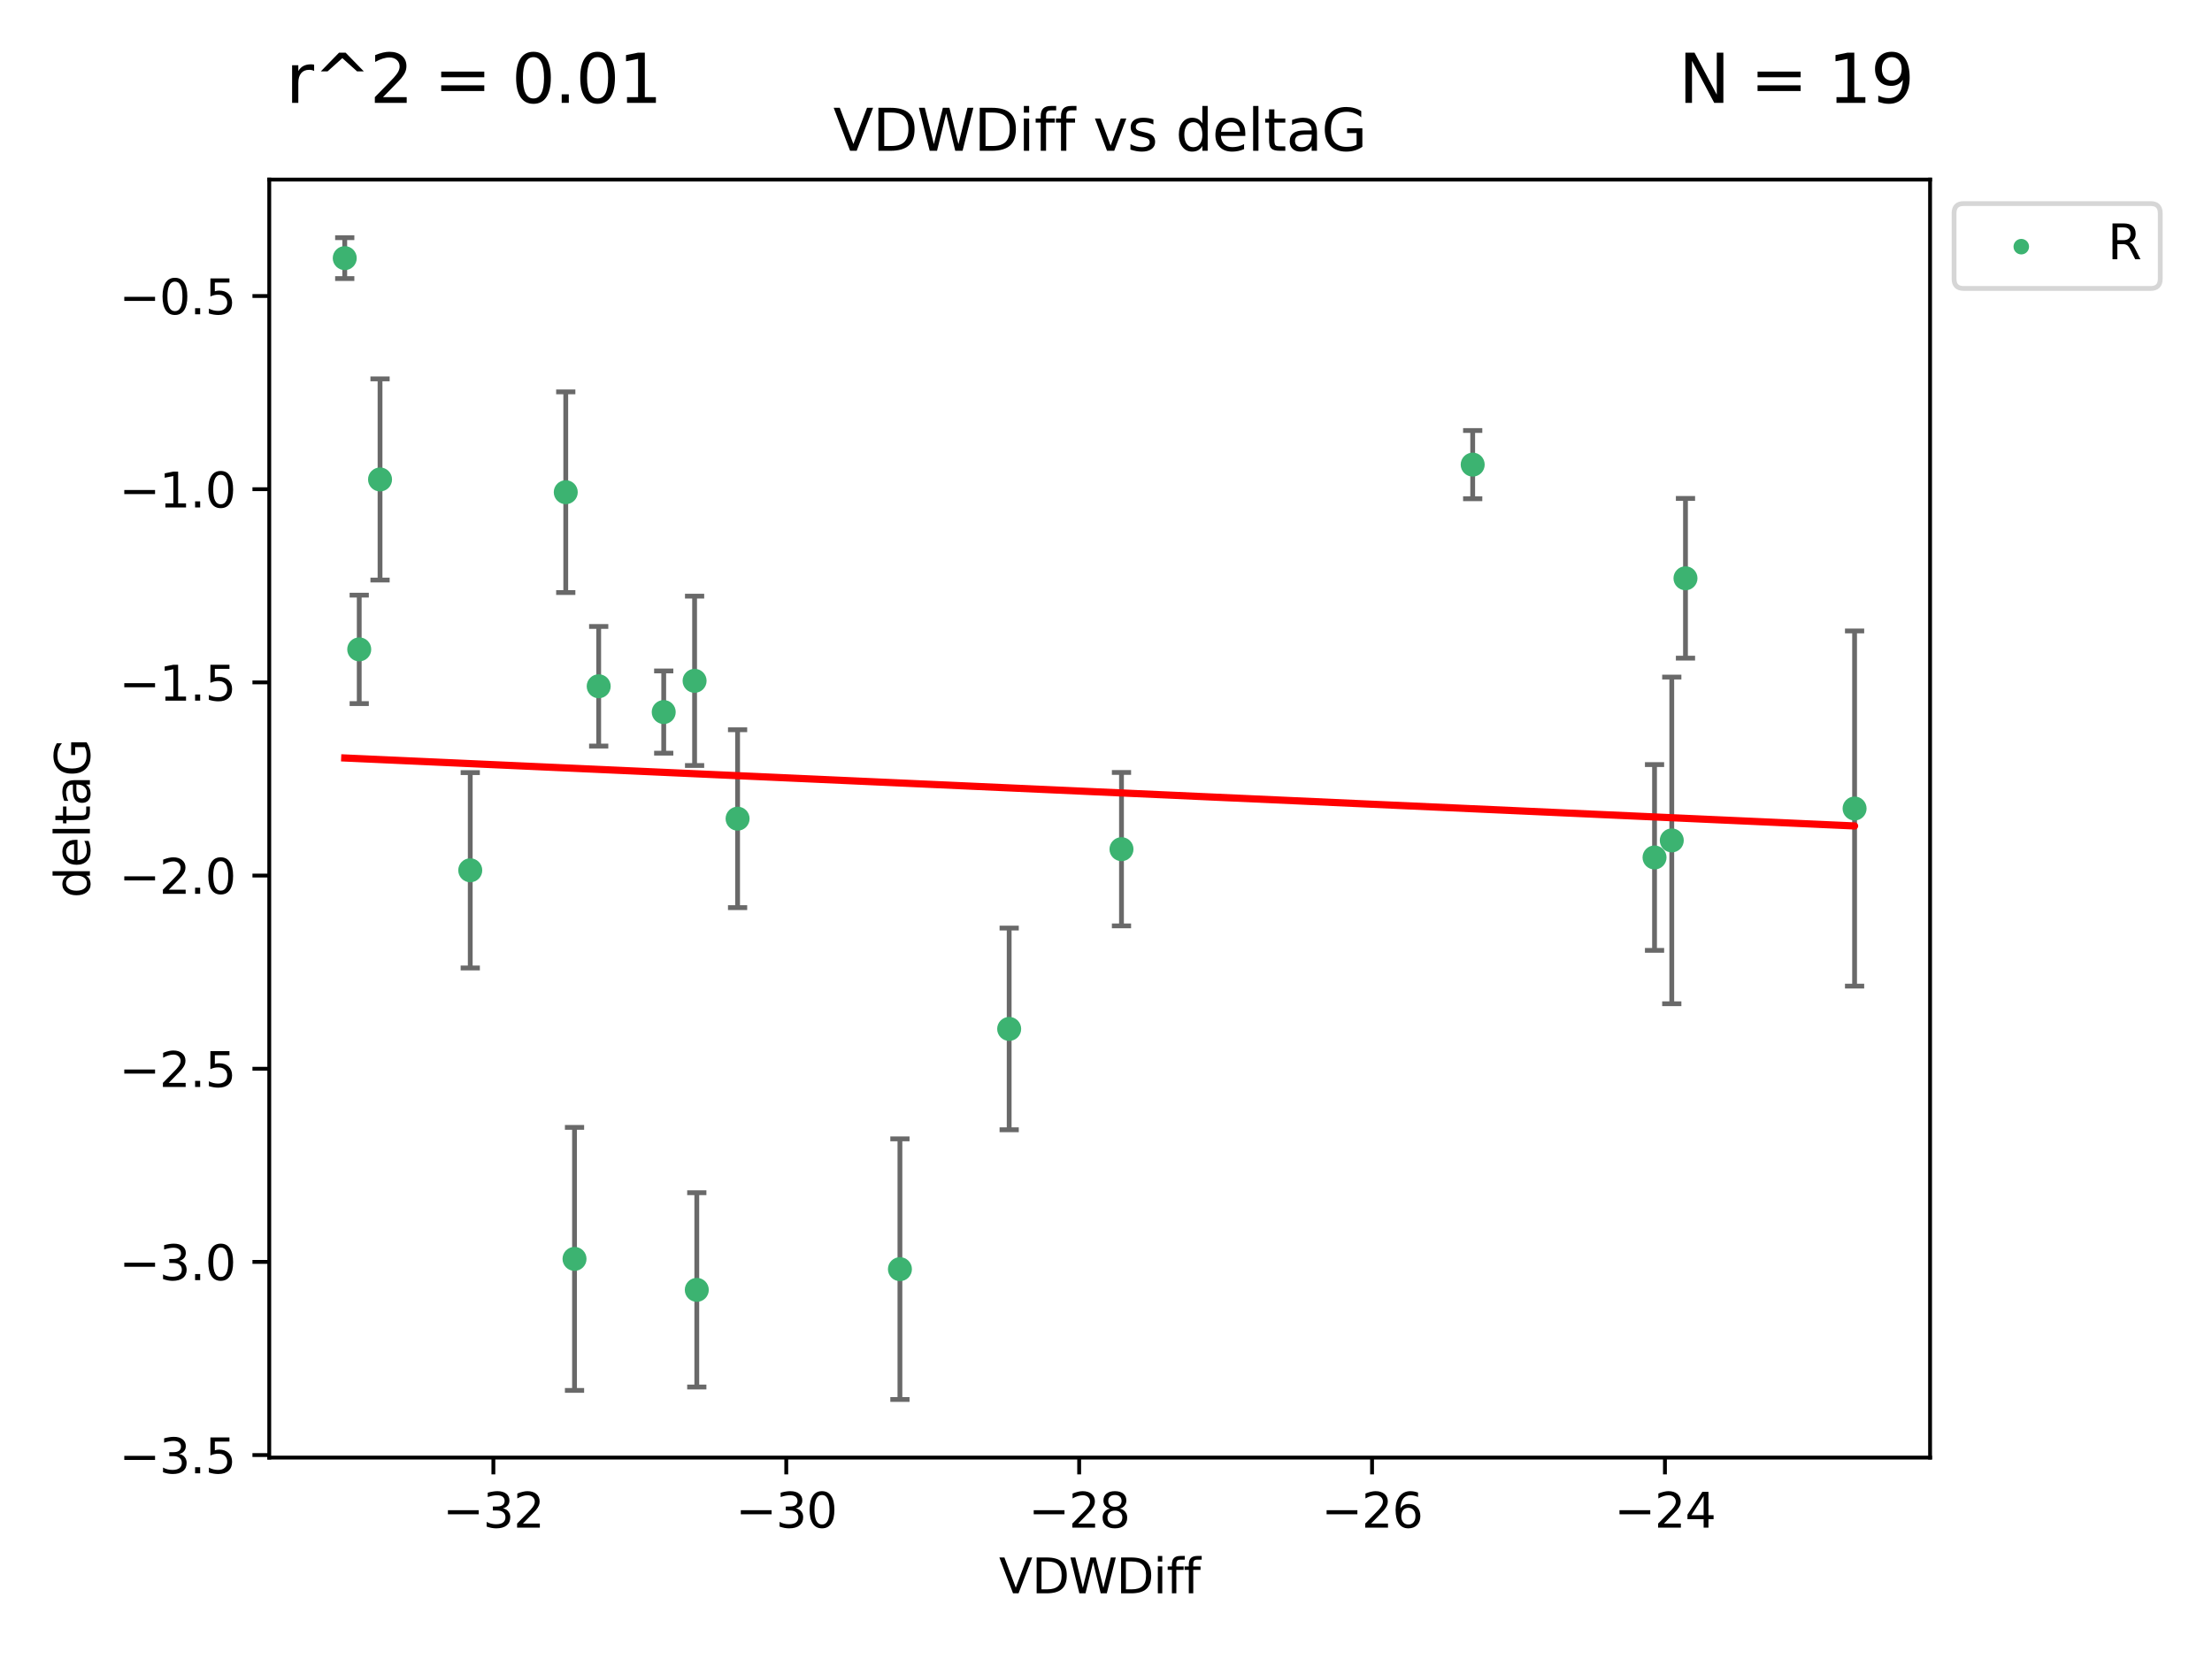 <?xml version="1.0" encoding="utf-8" standalone="no"?>
<!DOCTYPE svg PUBLIC "-//W3C//DTD SVG 1.1//EN"
  "http://www.w3.org/Graphics/SVG/1.1/DTD/svg11.dtd">
<svg xmlns:xlink="http://www.w3.org/1999/xlink" width="460.8pt" height="345.6pt" viewBox="0 0 460.8 345.6" xmlns="http://www.w3.org/2000/svg" version="1.1">
 <defs>
  <style type="text/css">*{stroke-linejoin: round; stroke-linecap: butt}</style>
 </defs>
 <g id="figure_1">
  <g id="patch_1">
   <path d="M 0 345.6 
L 460.8 345.6 
L 460.8 0 
L 0 0 
z
" style="fill: #ffffff"/>
  </g>
  <g id="axes_1">
   <g id="patch_2">
    <path d="M 56.09 303.64 
L 402.07 303.64 
L 402.07 37.411 
L 56.09 37.411 
z
" style="fill: #ffffff"/>
   </g>
   <g id="PathCollection_1">
    <defs>
     <path id="me90d6542da" d="M 0 1.118 
C 0.297 1.118 0.581 1 0.791 0.791 
C 1 0.581 1.118 0.297 1.118 0 
C 1.118 -0.297 1 -0.581 0.791 -0.791 
C 0.581 -1 0.297 -1.118 0 -1.118 
C -0.297 -1.118 -0.581 -1 -0.791 -0.791 
C -1 -0.581 -1.118 -0.297 -1.118 0 
C -1.118 0.297 -1 0.581 -0.791 0.791 
C -0.581 1 -0.297 1.118 0 1.118 
z
" style="stroke: #3cb371"/>
    </defs>
    <g clip-path="url(#p53d51c2908)">
     <use xlink:href="#me90d6542da" x="71.816" y="53.773" style="fill: #3cb371; stroke: #3cb371"/>
     <use xlink:href="#me90d6542da" x="117.858" y="102.536" style="fill: #3cb371; stroke: #3cb371"/>
     <use xlink:href="#me90d6542da" x="97.961" y="181.297" style="fill: #3cb371; stroke: #3cb371"/>
     <use xlink:href="#me90d6542da" x="351.117" y="120.467" style="fill: #3cb371; stroke: #3cb371"/>
     <use xlink:href="#me90d6542da" x="187.471" y="264.391" style="fill: #3cb371; stroke: #3cb371"/>
     <use xlink:href="#me90d6542da" x="74.834" y="135.276" style="fill: #3cb371; stroke: #3cb371"/>
     <use xlink:href="#me90d6542da" x="386.344" y="168.429" style="fill: #3cb371; stroke: #3cb371"/>
     <use xlink:href="#me90d6542da" x="233.626" y="176.898" style="fill: #3cb371; stroke: #3cb371"/>
     <use xlink:href="#me90d6542da" x="144.696" y="141.829" style="fill: #3cb371; stroke: #3cb371"/>
     <use xlink:href="#me90d6542da" x="153.653" y="170.546" style="fill: #3cb371; stroke: #3cb371"/>
     <use xlink:href="#me90d6542da" x="119.683" y="262.248" style="fill: #3cb371; stroke: #3cb371"/>
     <use xlink:href="#me90d6542da" x="138.265" y="148.335" style="fill: #3cb371; stroke: #3cb371"/>
     <use xlink:href="#me90d6542da" x="124.72" y="142.961" style="fill: #3cb371; stroke: #3cb371"/>
     <use xlink:href="#me90d6542da" x="344.67" y="178.627" style="fill: #3cb371; stroke: #3cb371"/>
     <use xlink:href="#me90d6542da" x="210.229" y="214.343" style="fill: #3cb371; stroke: #3cb371"/>
     <use xlink:href="#me90d6542da" x="79.169" y="99.879" style="fill: #3cb371; stroke: #3cb371"/>
     <use xlink:href="#me90d6542da" x="306.789" y="96.789" style="fill: #3cb371; stroke: #3cb371"/>
     <use xlink:href="#me90d6542da" x="348.261" y="175.073" style="fill: #3cb371; stroke: #3cb371"/>
     <use xlink:href="#me90d6542da" x="145.154" y="268.702" style="fill: #3cb371; stroke: #3cb371"/>
    </g>
   </g>
   <g id="matplotlib.axis_1">
    <g id="xtick_1">
     <g id="line2d_1">
      <defs>
       <path id="m309c4e7ce4" d="M 0 0 
L 0 3.5 
" style="stroke: #000000; stroke-width: 0.8"/>
      </defs>
      <g>
       <use xlink:href="#m309c4e7ce4" x="102.779" y="303.64" style="stroke: #000000; stroke-width: 0.8"/>
      </g>
     </g>
     <g id="text_1">
      <!-- −32 -->
      <g transform="translate(92.226 318.238)scale(0.1 -0.1)">
       <defs>
        <path id="DejaVuSans-2212" d="M 678 2272 
L 4684 2272 
L 4684 1741 
L 678 1741 
L 678 2272 
z
" transform="scale(0.016)"/>
        <path id="DejaVuSans-33" d="M 2597 2516 
Q 3050 2419 3304 2112 
Q 3559 1806 3559 1356 
Q 3559 666 3084 287 
Q 2609 -91 1734 -91 
Q 1441 -91 1130 -33 
Q 819 25 488 141 
L 488 750 
Q 750 597 1062 519 
Q 1375 441 1716 441 
Q 2309 441 2620 675 
Q 2931 909 2931 1356 
Q 2931 1769 2642 2001 
Q 2353 2234 1838 2234 
L 1294 2234 
L 1294 2753 
L 1863 2753 
Q 2328 2753 2575 2939 
Q 2822 3125 2822 3475 
Q 2822 3834 2567 4026 
Q 2313 4219 1838 4219 
Q 1578 4219 1281 4162 
Q 984 4106 628 3988 
L 628 4550 
Q 988 4650 1302 4700 
Q 1616 4750 1894 4750 
Q 2613 4750 3031 4423 
Q 3450 4097 3450 3541 
Q 3450 3153 3228 2886 
Q 3006 2619 2597 2516 
z
" transform="scale(0.016)"/>
        <path id="DejaVuSans-32" d="M 1228 531 
L 3431 531 
L 3431 0 
L 469 0 
L 469 531 
Q 828 903 1448 1529 
Q 2069 2156 2228 2338 
Q 2531 2678 2651 2914 
Q 2772 3150 2772 3378 
Q 2772 3750 2511 3984 
Q 2250 4219 1831 4219 
Q 1534 4219 1204 4116 
Q 875 4013 500 3803 
L 500 4441 
Q 881 4594 1212 4672 
Q 1544 4750 1819 4750 
Q 2544 4750 2975 4387 
Q 3406 4025 3406 3419 
Q 3406 3131 3298 2873 
Q 3191 2616 2906 2266 
Q 2828 2175 2409 1742 
Q 1991 1309 1228 531 
z
" transform="scale(0.016)"/>
       </defs>
       <use xlink:href="#DejaVuSans-2212"/>
       <use xlink:href="#DejaVuSans-33" x="83.789"/>
       <use xlink:href="#DejaVuSans-32" x="147.412"/>
      </g>
     </g>
    </g>
    <g id="xtick_2">
     <g id="line2d_2">
      <g>
       <use xlink:href="#m309c4e7ce4" x="163.794" y="303.64" style="stroke: #000000; stroke-width: 0.8"/>
      </g>
     </g>
     <g id="text_2">
      <!-- −30 -->
      <g transform="translate(153.241 318.238)scale(0.1 -0.1)">
       <defs>
        <path id="DejaVuSans-30" d="M 2034 4250 
Q 1547 4250 1301 3770 
Q 1056 3291 1056 2328 
Q 1056 1369 1301 889 
Q 1547 409 2034 409 
Q 2525 409 2770 889 
Q 3016 1369 3016 2328 
Q 3016 3291 2770 3770 
Q 2525 4250 2034 4250 
z
M 2034 4750 
Q 2819 4750 3233 4129 
Q 3647 3509 3647 2328 
Q 3647 1150 3233 529 
Q 2819 -91 2034 -91 
Q 1250 -91 836 529 
Q 422 1150 422 2328 
Q 422 3509 836 4129 
Q 1250 4750 2034 4750 
z
" transform="scale(0.016)"/>
       </defs>
       <use xlink:href="#DejaVuSans-2212"/>
       <use xlink:href="#DejaVuSans-33" x="83.789"/>
       <use xlink:href="#DejaVuSans-30" x="147.412"/>
      </g>
     </g>
    </g>
    <g id="xtick_3">
     <g id="line2d_3">
      <g>
       <use xlink:href="#m309c4e7ce4" x="224.809" y="303.64" style="stroke: #000000; stroke-width: 0.8"/>
      </g>
     </g>
     <g id="text_3">
      <!-- −28 -->
      <g transform="translate(214.257 318.238)scale(0.1 -0.1)">
       <defs>
        <path id="DejaVuSans-38" d="M 2034 2216 
Q 1584 2216 1326 1975 
Q 1069 1734 1069 1313 
Q 1069 891 1326 650 
Q 1584 409 2034 409 
Q 2484 409 2743 651 
Q 3003 894 3003 1313 
Q 3003 1734 2745 1975 
Q 2488 2216 2034 2216 
z
M 1403 2484 
Q 997 2584 770 2862 
Q 544 3141 544 3541 
Q 544 4100 942 4425 
Q 1341 4750 2034 4750 
Q 2731 4750 3128 4425 
Q 3525 4100 3525 3541 
Q 3525 3141 3298 2862 
Q 3072 2584 2669 2484 
Q 3125 2378 3379 2068 
Q 3634 1759 3634 1313 
Q 3634 634 3220 271 
Q 2806 -91 2034 -91 
Q 1263 -91 848 271 
Q 434 634 434 1313 
Q 434 1759 690 2068 
Q 947 2378 1403 2484 
z
M 1172 3481 
Q 1172 3119 1398 2916 
Q 1625 2713 2034 2713 
Q 2441 2713 2670 2916 
Q 2900 3119 2900 3481 
Q 2900 3844 2670 4047 
Q 2441 4250 2034 4250 
Q 1625 4250 1398 4047 
Q 1172 3844 1172 3481 
z
" transform="scale(0.016)"/>
       </defs>
       <use xlink:href="#DejaVuSans-2212"/>
       <use xlink:href="#DejaVuSans-32" x="83.789"/>
       <use xlink:href="#DejaVuSans-38" x="147.412"/>
      </g>
     </g>
    </g>
    <g id="xtick_4">
     <g id="line2d_4">
      <g>
       <use xlink:href="#m309c4e7ce4" x="285.824" y="303.64" style="stroke: #000000; stroke-width: 0.8"/>
      </g>
     </g>
     <g id="text_4">
      <!-- −26 -->
      <g transform="translate(275.272 318.238)scale(0.1 -0.1)">
       <defs>
        <path id="DejaVuSans-36" d="M 2113 2584 
Q 1688 2584 1439 2293 
Q 1191 2003 1191 1497 
Q 1191 994 1439 701 
Q 1688 409 2113 409 
Q 2538 409 2786 701 
Q 3034 994 3034 1497 
Q 3034 2003 2786 2293 
Q 2538 2584 2113 2584 
z
M 3366 4563 
L 3366 3988 
Q 3128 4100 2886 4159 
Q 2644 4219 2406 4219 
Q 1781 4219 1451 3797 
Q 1122 3375 1075 2522 
Q 1259 2794 1537 2939 
Q 1816 3084 2150 3084 
Q 2853 3084 3261 2657 
Q 3669 2231 3669 1497 
Q 3669 778 3244 343 
Q 2819 -91 2113 -91 
Q 1303 -91 875 529 
Q 447 1150 447 2328 
Q 447 3434 972 4092 
Q 1497 4750 2381 4750 
Q 2619 4750 2861 4703 
Q 3103 4656 3366 4563 
z
" transform="scale(0.016)"/>
       </defs>
       <use xlink:href="#DejaVuSans-2212"/>
       <use xlink:href="#DejaVuSans-32" x="83.789"/>
       <use xlink:href="#DejaVuSans-36" x="147.412"/>
      </g>
     </g>
    </g>
    <g id="xtick_5">
     <g id="line2d_5">
      <g>
       <use xlink:href="#m309c4e7ce4" x="346.839" y="303.64" style="stroke: #000000; stroke-width: 0.8"/>
      </g>
     </g>
     <g id="text_5">
      <!-- −24 -->
      <g transform="translate(336.287 318.238)scale(0.1 -0.1)">
       <defs>
        <path id="DejaVuSans-34" d="M 2419 4116 
L 825 1625 
L 2419 1625 
L 2419 4116 
z
M 2253 4666 
L 3047 4666 
L 3047 1625 
L 3713 1625 
L 3713 1100 
L 3047 1100 
L 3047 0 
L 2419 0 
L 2419 1100 
L 313 1100 
L 313 1709 
L 2253 4666 
z
" transform="scale(0.016)"/>
       </defs>
       <use xlink:href="#DejaVuSans-2212"/>
       <use xlink:href="#DejaVuSans-32" x="83.789"/>
       <use xlink:href="#DejaVuSans-34" x="147.412"/>
      </g>
     </g>
    </g>
    <g id="text_6">
     <!-- VDWDiff -->
     <g transform="translate(208.107 331.917)scale(0.1 -0.1)">
      <defs>
       <path id="DejaVuSans-56" d="M 1831 0 
L 50 4666 
L 709 4666 
L 2188 738 
L 3669 4666 
L 4325 4666 
L 2547 0 
L 1831 0 
z
" transform="scale(0.016)"/>
       <path id="DejaVuSans-44" d="M 1259 4147 
L 1259 519 
L 2022 519 
Q 2988 519 3436 956 
Q 3884 1394 3884 2338 
Q 3884 3275 3436 3711 
Q 2988 4147 2022 4147 
L 1259 4147 
z
M 628 4666 
L 1925 4666 
Q 3281 4666 3915 4102 
Q 4550 3538 4550 2338 
Q 4550 1131 3912 565 
Q 3275 0 1925 0 
L 628 0 
L 628 4666 
z
" transform="scale(0.016)"/>
       <path id="DejaVuSans-57" d="M 213 4666 
L 850 4666 
L 1831 722 
L 2809 4666 
L 3519 4666 
L 4500 722 
L 5478 4666 
L 6119 4666 
L 4947 0 
L 4153 0 
L 3169 4050 
L 2175 0 
L 1381 0 
L 213 4666 
z
" transform="scale(0.016)"/>
       <path id="DejaVuSans-69" d="M 603 3500 
L 1178 3500 
L 1178 0 
L 603 0 
L 603 3500 
z
M 603 4863 
L 1178 4863 
L 1178 4134 
L 603 4134 
L 603 4863 
z
" transform="scale(0.016)"/>
       <path id="DejaVuSans-66" d="M 2375 4863 
L 2375 4384 
L 1825 4384 
Q 1516 4384 1395 4259 
Q 1275 4134 1275 3809 
L 1275 3500 
L 2222 3500 
L 2222 3053 
L 1275 3053 
L 1275 0 
L 697 0 
L 697 3053 
L 147 3053 
L 147 3500 
L 697 3500 
L 697 3744 
Q 697 4328 969 4595 
Q 1241 4863 1831 4863 
L 2375 4863 
z
" transform="scale(0.016)"/>
      </defs>
      <use xlink:href="#DejaVuSans-56"/>
      <use xlink:href="#DejaVuSans-44" x="68.408"/>
      <use xlink:href="#DejaVuSans-57" x="145.41"/>
      <use xlink:href="#DejaVuSans-44" x="244.287"/>
      <use xlink:href="#DejaVuSans-69" x="321.289"/>
      <use xlink:href="#DejaVuSans-66" x="349.072"/>
      <use xlink:href="#DejaVuSans-66" x="384.277"/>
     </g>
    </g>
   </g>
   <g id="matplotlib.axis_2">
    <g id="ytick_1">
     <g id="line2d_6">
      <defs>
       <path id="mb56240d340" d="M 0 0 
L -3.5 0 
" style="stroke: #000000; stroke-width: 0.8"/>
      </defs>
      <g>
       <use xlink:href="#mb56240d340" x="56.09" y="303.118" style="stroke: #000000; stroke-width: 0.8"/>
      </g>
     </g>
     <g id="text_7">
      <!-- −3.5 -->
      <g transform="translate(24.807 306.917)scale(0.1 -0.1)">
       <defs>
        <path id="DejaVuSans-2e" d="M 684 794 
L 1344 794 
L 1344 0 
L 684 0 
L 684 794 
z
" transform="scale(0.016)"/>
        <path id="DejaVuSans-35" d="M 691 4666 
L 3169 4666 
L 3169 4134 
L 1269 4134 
L 1269 2991 
Q 1406 3038 1543 3061 
Q 1681 3084 1819 3084 
Q 2600 3084 3056 2656 
Q 3513 2228 3513 1497 
Q 3513 744 3044 326 
Q 2575 -91 1722 -91 
Q 1428 -91 1123 -41 
Q 819 9 494 109 
L 494 744 
Q 775 591 1075 516 
Q 1375 441 1709 441 
Q 2250 441 2565 725 
Q 2881 1009 2881 1497 
Q 2881 1984 2565 2268 
Q 2250 2553 1709 2553 
Q 1456 2553 1204 2497 
Q 953 2441 691 2322 
L 691 4666 
z
" transform="scale(0.016)"/>
       </defs>
       <use xlink:href="#DejaVuSans-2212"/>
       <use xlink:href="#DejaVuSans-33" x="83.789"/>
       <use xlink:href="#DejaVuSans-2e" x="147.412"/>
       <use xlink:href="#DejaVuSans-35" x="179.199"/>
      </g>
     </g>
    </g>
    <g id="ytick_2">
     <g id="line2d_7">
      <g>
       <use xlink:href="#mb56240d340" x="56.09" y="262.877" style="stroke: #000000; stroke-width: 0.8"/>
      </g>
     </g>
     <g id="text_8">
      <!-- −3.0 -->
      <g transform="translate(24.807 266.676)scale(0.1 -0.1)">
       <use xlink:href="#DejaVuSans-2212"/>
       <use xlink:href="#DejaVuSans-33" x="83.789"/>
       <use xlink:href="#DejaVuSans-2e" x="147.412"/>
       <use xlink:href="#DejaVuSans-30" x="179.199"/>
      </g>
     </g>
    </g>
    <g id="ytick_3">
     <g id="line2d_8">
      <g>
       <use xlink:href="#mb56240d340" x="56.09" y="222.636" style="stroke: #000000; stroke-width: 0.8"/>
      </g>
     </g>
     <g id="text_9">
      <!-- −2.5 -->
      <g transform="translate(24.807 226.435)scale(0.1 -0.1)">
       <use xlink:href="#DejaVuSans-2212"/>
       <use xlink:href="#DejaVuSans-32" x="83.789"/>
       <use xlink:href="#DejaVuSans-2e" x="147.412"/>
       <use xlink:href="#DejaVuSans-35" x="179.199"/>
      </g>
     </g>
    </g>
    <g id="ytick_4">
     <g id="line2d_9">
      <g>
       <use xlink:href="#mb56240d340" x="56.09" y="182.395" style="stroke: #000000; stroke-width: 0.8"/>
      </g>
     </g>
     <g id="text_10">
      <!-- −2.0 -->
      <g transform="translate(24.807 186.194)scale(0.1 -0.1)">
       <use xlink:href="#DejaVuSans-2212"/>
       <use xlink:href="#DejaVuSans-32" x="83.789"/>
       <use xlink:href="#DejaVuSans-2e" x="147.412"/>
       <use xlink:href="#DejaVuSans-30" x="179.199"/>
      </g>
     </g>
    </g>
    <g id="ytick_5">
     <g id="line2d_10">
      <g>
       <use xlink:href="#mb56240d340" x="56.09" y="142.154" style="stroke: #000000; stroke-width: 0.8"/>
      </g>
     </g>
     <g id="text_11">
      <!-- −1.5 -->
      <g transform="translate(24.807 145.953)scale(0.1 -0.1)">
       <defs>
        <path id="DejaVuSans-31" d="M 794 531 
L 1825 531 
L 1825 4091 
L 703 3866 
L 703 4441 
L 1819 4666 
L 2450 4666 
L 2450 531 
L 3481 531 
L 3481 0 
L 794 0 
L 794 531 
z
" transform="scale(0.016)"/>
       </defs>
       <use xlink:href="#DejaVuSans-2212"/>
       <use xlink:href="#DejaVuSans-31" x="83.789"/>
       <use xlink:href="#DejaVuSans-2e" x="147.412"/>
       <use xlink:href="#DejaVuSans-35" x="179.199"/>
      </g>
     </g>
    </g>
    <g id="ytick_6">
     <g id="line2d_11">
      <g>
       <use xlink:href="#mb56240d340" x="56.09" y="101.913" style="stroke: #000000; stroke-width: 0.8"/>
      </g>
     </g>
     <g id="text_12">
      <!-- −1.0 -->
      <g transform="translate(24.807 105.712)scale(0.1 -0.1)">
       <use xlink:href="#DejaVuSans-2212"/>
       <use xlink:href="#DejaVuSans-31" x="83.789"/>
       <use xlink:href="#DejaVuSans-2e" x="147.412"/>
       <use xlink:href="#DejaVuSans-30" x="179.199"/>
      </g>
     </g>
    </g>
    <g id="ytick_7">
     <g id="line2d_12">
      <g>
       <use xlink:href="#mb56240d340" x="56.09" y="61.672" style="stroke: #000000; stroke-width: 0.8"/>
      </g>
     </g>
     <g id="text_13">
      <!-- −0.5 -->
      <g transform="translate(24.807 65.471)scale(0.1 -0.1)">
       <use xlink:href="#DejaVuSans-2212"/>
       <use xlink:href="#DejaVuSans-30" x="83.789"/>
       <use xlink:href="#DejaVuSans-2e" x="147.412"/>
       <use xlink:href="#DejaVuSans-35" x="179.199"/>
      </g>
     </g>
    </g>
    <g id="text_14">
     <!-- deltaG -->
     <g transform="translate(18.727 187.064)rotate(-90)scale(0.1 -0.1)">
      <defs>
       <path id="DejaVuSans-64" d="M 2906 2969 
L 2906 4863 
L 3481 4863 
L 3481 0 
L 2906 0 
L 2906 525 
Q 2725 213 2448 61 
Q 2172 -91 1784 -91 
Q 1150 -91 751 415 
Q 353 922 353 1747 
Q 353 2572 751 3078 
Q 1150 3584 1784 3584 
Q 2172 3584 2448 3432 
Q 2725 3281 2906 2969 
z
M 947 1747 
Q 947 1113 1208 752 
Q 1469 391 1925 391 
Q 2381 391 2643 752 
Q 2906 1113 2906 1747 
Q 2906 2381 2643 2742 
Q 2381 3103 1925 3103 
Q 1469 3103 1208 2742 
Q 947 2381 947 1747 
z
" transform="scale(0.016)"/>
       <path id="DejaVuSans-65" d="M 3597 1894 
L 3597 1613 
L 953 1613 
Q 991 1019 1311 708 
Q 1631 397 2203 397 
Q 2534 397 2845 478 
Q 3156 559 3463 722 
L 3463 178 
Q 3153 47 2828 -22 
Q 2503 -91 2169 -91 
Q 1331 -91 842 396 
Q 353 884 353 1716 
Q 353 2575 817 3079 
Q 1281 3584 2069 3584 
Q 2775 3584 3186 3129 
Q 3597 2675 3597 1894 
z
M 3022 2063 
Q 3016 2534 2758 2815 
Q 2500 3097 2075 3097 
Q 1594 3097 1305 2825 
Q 1016 2553 972 2059 
L 3022 2063 
z
" transform="scale(0.016)"/>
       <path id="DejaVuSans-6c" d="M 603 4863 
L 1178 4863 
L 1178 0 
L 603 0 
L 603 4863 
z
" transform="scale(0.016)"/>
       <path id="DejaVuSans-74" d="M 1172 4494 
L 1172 3500 
L 2356 3500 
L 2356 3053 
L 1172 3053 
L 1172 1153 
Q 1172 725 1289 603 
Q 1406 481 1766 481 
L 2356 481 
L 2356 0 
L 1766 0 
Q 1100 0 847 248 
Q 594 497 594 1153 
L 594 3053 
L 172 3053 
L 172 3500 
L 594 3500 
L 594 4494 
L 1172 4494 
z
" transform="scale(0.016)"/>
       <path id="DejaVuSans-61" d="M 2194 1759 
Q 1497 1759 1228 1600 
Q 959 1441 959 1056 
Q 959 750 1161 570 
Q 1363 391 1709 391 
Q 2188 391 2477 730 
Q 2766 1069 2766 1631 
L 2766 1759 
L 2194 1759 
z
M 3341 1997 
L 3341 0 
L 2766 0 
L 2766 531 
Q 2569 213 2275 61 
Q 1981 -91 1556 -91 
Q 1019 -91 701 211 
Q 384 513 384 1019 
Q 384 1609 779 1909 
Q 1175 2209 1959 2209 
L 2766 2209 
L 2766 2266 
Q 2766 2663 2505 2880 
Q 2244 3097 1772 3097 
Q 1472 3097 1187 3025 
Q 903 2953 641 2809 
L 641 3341 
Q 956 3463 1253 3523 
Q 1550 3584 1831 3584 
Q 2591 3584 2966 3190 
Q 3341 2797 3341 1997 
z
" transform="scale(0.016)"/>
       <path id="DejaVuSans-47" d="M 3809 666 
L 3809 1919 
L 2778 1919 
L 2778 2438 
L 4434 2438 
L 4434 434 
Q 4069 175 3628 42 
Q 3188 -91 2688 -91 
Q 1594 -91 976 548 
Q 359 1188 359 2328 
Q 359 3472 976 4111 
Q 1594 4750 2688 4750 
Q 3144 4750 3555 4637 
Q 3966 4525 4313 4306 
L 4313 3634 
Q 3963 3931 3569 4081 
Q 3175 4231 2741 4231 
Q 1884 4231 1454 3753 
Q 1025 3275 1025 2328 
Q 1025 1384 1454 906 
Q 1884 428 2741 428 
Q 3075 428 3337 486 
Q 3600 544 3809 666 
z
" transform="scale(0.016)"/>
      </defs>
      <use xlink:href="#DejaVuSans-64"/>
      <use xlink:href="#DejaVuSans-65" x="63.477"/>
      <use xlink:href="#DejaVuSans-6c" x="125"/>
      <use xlink:href="#DejaVuSans-74" x="152.783"/>
      <use xlink:href="#DejaVuSans-61" x="191.992"/>
      <use xlink:href="#DejaVuSans-47" x="253.271"/>
     </g>
    </g>
   </g>
   <g id="LineCollection_1">
    <path d="M 71.816 58.033 
L 71.816 49.513 
" clip-path="url(#p53d51c2908)" style="fill: none; stroke: #696969"/>
    <path d="M 117.858 123.437 
L 117.858 81.635 
" clip-path="url(#p53d51c2908)" style="fill: none; stroke: #696969"/>
    <path d="M 97.961 201.646 
L 97.961 160.948 
" clip-path="url(#p53d51c2908)" style="fill: none; stroke: #696969"/>
    <path d="M 351.117 137.101 
L 351.117 103.833 
" clip-path="url(#p53d51c2908)" style="fill: none; stroke: #696969"/>
    <path d="M 187.471 291.539 
L 187.471 237.244 
" clip-path="url(#p53d51c2908)" style="fill: none; stroke: #696969"/>
    <path d="M 74.834 146.572 
L 74.834 123.98 
" clip-path="url(#p53d51c2908)" style="fill: none; stroke: #696969"/>
    <path d="M 386.344 205.422 
L 386.344 131.435 
" clip-path="url(#p53d51c2908)" style="fill: none; stroke: #696969"/>
    <path d="M 233.626 192.875 
L 233.626 160.92 
" clip-path="url(#p53d51c2908)" style="fill: none; stroke: #696969"/>
    <path d="M 144.696 159.466 
L 144.696 124.192 
" clip-path="url(#p53d51c2908)" style="fill: none; stroke: #696969"/>
    <path d="M 153.653 189.074 
L 153.653 152.017 
" clip-path="url(#p53d51c2908)" style="fill: none; stroke: #696969"/>
    <path d="M 119.683 289.644 
L 119.683 234.852 
" clip-path="url(#p53d51c2908)" style="fill: none; stroke: #696969"/>
    <path d="M 138.265 156.902 
L 138.265 139.768 
" clip-path="url(#p53d51c2908)" style="fill: none; stroke: #696969"/>
    <path d="M 124.72 155.418 
L 124.72 130.504 
" clip-path="url(#p53d51c2908)" style="fill: none; stroke: #696969"/>
    <path d="M 344.67 197.976 
L 344.67 159.277 
" clip-path="url(#p53d51c2908)" style="fill: none; stroke: #696969"/>
    <path d="M 210.229 235.353 
L 210.229 193.334 
" clip-path="url(#p53d51c2908)" style="fill: none; stroke: #696969"/>
    <path d="M 79.169 120.833 
L 79.169 78.925 
" clip-path="url(#p53d51c2908)" style="fill: none; stroke: #696969"/>
    <path d="M 306.789 103.895 
L 306.789 89.683 
" clip-path="url(#p53d51c2908)" style="fill: none; stroke: #696969"/>
    <path d="M 348.261 209.1 
L 348.261 141.047 
" clip-path="url(#p53d51c2908)" style="fill: none; stroke: #696969"/>
    <path d="M 145.154 288.942 
L 145.154 248.463 
" clip-path="url(#p53d51c2908)" style="fill: none; stroke: #696969"/>
   </g>
   <g id="line2d_13">
    <defs>
     <path id="me24b704b20" d="M 2 0 
L -2 -0 
" style="stroke: #696969"/>
    </defs>
    <g clip-path="url(#p53d51c2908)">
     <use xlink:href="#me24b704b20" x="71.816" y="58.033" style="fill: #696969; stroke: #696969"/>
     <use xlink:href="#me24b704b20" x="117.858" y="123.437" style="fill: #696969; stroke: #696969"/>
     <use xlink:href="#me24b704b20" x="97.961" y="201.646" style="fill: #696969; stroke: #696969"/>
     <use xlink:href="#me24b704b20" x="351.117" y="137.101" style="fill: #696969; stroke: #696969"/>
     <use xlink:href="#me24b704b20" x="187.471" y="291.539" style="fill: #696969; stroke: #696969"/>
     <use xlink:href="#me24b704b20" x="74.834" y="146.572" style="fill: #696969; stroke: #696969"/>
     <use xlink:href="#me24b704b20" x="386.344" y="205.422" style="fill: #696969; stroke: #696969"/>
     <use xlink:href="#me24b704b20" x="233.626" y="192.875" style="fill: #696969; stroke: #696969"/>
     <use xlink:href="#me24b704b20" x="144.696" y="159.466" style="fill: #696969; stroke: #696969"/>
     <use xlink:href="#me24b704b20" x="153.653" y="189.074" style="fill: #696969; stroke: #696969"/>
     <use xlink:href="#me24b704b20" x="119.683" y="289.644" style="fill: #696969; stroke: #696969"/>
     <use xlink:href="#me24b704b20" x="138.265" y="156.902" style="fill: #696969; stroke: #696969"/>
     <use xlink:href="#me24b704b20" x="124.72" y="155.418" style="fill: #696969; stroke: #696969"/>
     <use xlink:href="#me24b704b20" x="344.67" y="197.976" style="fill: #696969; stroke: #696969"/>
     <use xlink:href="#me24b704b20" x="210.229" y="235.353" style="fill: #696969; stroke: #696969"/>
     <use xlink:href="#me24b704b20" x="79.169" y="120.833" style="fill: #696969; stroke: #696969"/>
     <use xlink:href="#me24b704b20" x="306.789" y="103.895" style="fill: #696969; stroke: #696969"/>
     <use xlink:href="#me24b704b20" x="348.261" y="209.1" style="fill: #696969; stroke: #696969"/>
     <use xlink:href="#me24b704b20" x="145.154" y="288.942" style="fill: #696969; stroke: #696969"/>
    </g>
   </g>
   <g id="line2d_14">
    <g clip-path="url(#p53d51c2908)">
     <use xlink:href="#me24b704b20" x="71.816" y="49.513" style="fill: #696969; stroke: #696969"/>
     <use xlink:href="#me24b704b20" x="117.858" y="81.635" style="fill: #696969; stroke: #696969"/>
     <use xlink:href="#me24b704b20" x="97.961" y="160.948" style="fill: #696969; stroke: #696969"/>
     <use xlink:href="#me24b704b20" x="351.117" y="103.833" style="fill: #696969; stroke: #696969"/>
     <use xlink:href="#me24b704b20" x="187.471" y="237.244" style="fill: #696969; stroke: #696969"/>
     <use xlink:href="#me24b704b20" x="74.834" y="123.98" style="fill: #696969; stroke: #696969"/>
     <use xlink:href="#me24b704b20" x="386.344" y="131.435" style="fill: #696969; stroke: #696969"/>
     <use xlink:href="#me24b704b20" x="233.626" y="160.92" style="fill: #696969; stroke: #696969"/>
     <use xlink:href="#me24b704b20" x="144.696" y="124.192" style="fill: #696969; stroke: #696969"/>
     <use xlink:href="#me24b704b20" x="153.653" y="152.017" style="fill: #696969; stroke: #696969"/>
     <use xlink:href="#me24b704b20" x="119.683" y="234.852" style="fill: #696969; stroke: #696969"/>
     <use xlink:href="#me24b704b20" x="138.265" y="139.768" style="fill: #696969; stroke: #696969"/>
     <use xlink:href="#me24b704b20" x="124.72" y="130.504" style="fill: #696969; stroke: #696969"/>
     <use xlink:href="#me24b704b20" x="344.67" y="159.277" style="fill: #696969; stroke: #696969"/>
     <use xlink:href="#me24b704b20" x="210.229" y="193.334" style="fill: #696969; stroke: #696969"/>
     <use xlink:href="#me24b704b20" x="79.169" y="78.925" style="fill: #696969; stroke: #696969"/>
     <use xlink:href="#me24b704b20" x="306.789" y="89.683" style="fill: #696969; stroke: #696969"/>
     <use xlink:href="#me24b704b20" x="348.261" y="141.047" style="fill: #696969; stroke: #696969"/>
     <use xlink:href="#me24b704b20" x="145.154" y="248.463" style="fill: #696969; stroke: #696969"/>
    </g>
   </g>
   <g id="line2d_15">
    <path d="M 71.816 157.901 
L 117.858 159.974 
L 97.961 159.078 
L 351.117 170.475 
L 187.471 163.108 
L 74.834 158.037 
L 386.344 172.061 
L 233.626 165.186 
L 144.696 161.182 
L 153.653 161.586 
L 119.683 160.056 
L 138.265 160.893 
L 124.72 160.283 
L 344.67 170.185 
L 210.229 164.132 
L 79.169 158.232 
L 306.789 168.479 
L 348.261 170.346 
L 145.154 161.203 
" clip-path="url(#p53d51c2908)" style="fill: none; stroke: #ff0000; stroke-width: 1.5; stroke-linecap: square"/>
   </g>
   <g id="line2d_16">
    <defs>
     <path id="mc93e8f772e" d="M 0 2 
C 0.53 2 1.039 1.789 1.414 1.414 
C 1.789 1.039 2 0.53 2 0 
C 2 -0.53 1.789 -1.039 1.414 -1.414 
C 1.039 -1.789 0.53 -2 0 -2 
C -0.53 -2 -1.039 -1.789 -1.414 -1.414 
C -1.789 -1.039 -2 -0.53 -2 0 
C -2 0.53 -1.789 1.039 -1.414 1.414 
C -1.039 1.789 -0.53 2 0 2 
z
" style="stroke: #3cb371"/>
    </defs>
    <g clip-path="url(#p53d51c2908)">
     <use xlink:href="#mc93e8f772e" x="71.816" y="53.773" style="fill: #3cb371; stroke: #3cb371"/>
     <use xlink:href="#mc93e8f772e" x="117.858" y="102.536" style="fill: #3cb371; stroke: #3cb371"/>
     <use xlink:href="#mc93e8f772e" x="97.961" y="181.297" style="fill: #3cb371; stroke: #3cb371"/>
     <use xlink:href="#mc93e8f772e" x="351.117" y="120.467" style="fill: #3cb371; stroke: #3cb371"/>
     <use xlink:href="#mc93e8f772e" x="187.471" y="264.391" style="fill: #3cb371; stroke: #3cb371"/>
     <use xlink:href="#mc93e8f772e" x="74.834" y="135.276" style="fill: #3cb371; stroke: #3cb371"/>
     <use xlink:href="#mc93e8f772e" x="386.344" y="168.429" style="fill: #3cb371; stroke: #3cb371"/>
     <use xlink:href="#mc93e8f772e" x="233.626" y="176.898" style="fill: #3cb371; stroke: #3cb371"/>
     <use xlink:href="#mc93e8f772e" x="144.696" y="141.829" style="fill: #3cb371; stroke: #3cb371"/>
     <use xlink:href="#mc93e8f772e" x="153.653" y="170.546" style="fill: #3cb371; stroke: #3cb371"/>
     <use xlink:href="#mc93e8f772e" x="119.683" y="262.248" style="fill: #3cb371; stroke: #3cb371"/>
     <use xlink:href="#mc93e8f772e" x="138.265" y="148.335" style="fill: #3cb371; stroke: #3cb371"/>
     <use xlink:href="#mc93e8f772e" x="124.72" y="142.961" style="fill: #3cb371; stroke: #3cb371"/>
     <use xlink:href="#mc93e8f772e" x="344.67" y="178.627" style="fill: #3cb371; stroke: #3cb371"/>
     <use xlink:href="#mc93e8f772e" x="210.229" y="214.343" style="fill: #3cb371; stroke: #3cb371"/>
     <use xlink:href="#mc93e8f772e" x="79.169" y="99.879" style="fill: #3cb371; stroke: #3cb371"/>
     <use xlink:href="#mc93e8f772e" x="306.789" y="96.789" style="fill: #3cb371; stroke: #3cb371"/>
     <use xlink:href="#mc93e8f772e" x="348.261" y="175.073" style="fill: #3cb371; stroke: #3cb371"/>
     <use xlink:href="#mc93e8f772e" x="145.154" y="268.702" style="fill: #3cb371; stroke: #3cb371"/>
    </g>
   </g>
   <g id="patch_3">
    <path d="M 56.09 303.64 
L 56.09 37.411 
" style="fill: none; stroke: #000000; stroke-width: 0.8; stroke-linejoin: miter; stroke-linecap: square"/>
   </g>
   <g id="patch_4">
    <path d="M 402.07 303.64 
L 402.07 37.411 
" style="fill: none; stroke: #000000; stroke-width: 0.8; stroke-linejoin: miter; stroke-linecap: square"/>
   </g>
   <g id="patch_5">
    <path d="M 56.09 303.64 
L 402.07 303.64 
" style="fill: none; stroke: #000000; stroke-width: 0.8; stroke-linejoin: miter; stroke-linecap: square"/>
   </g>
   <g id="patch_6">
    <path d="M 56.09 37.411 
L 402.07 37.411 
" style="fill: none; stroke: #000000; stroke-width: 0.8; stroke-linejoin: miter; stroke-linecap: square"/>
   </g>
   <g id="text_15">
    <!-- N = 19 -->
    <g transform="translate(349.691 21.426)scale(0.14 -0.14)">
     <defs>
      <path id="DejaVuSans-4e" d="M 628 4666 
L 1478 4666 
L 3547 763 
L 3547 4666 
L 4159 4666 
L 4159 0 
L 3309 0 
L 1241 3903 
L 1241 0 
L 628 0 
L 628 4666 
z
" transform="scale(0.016)"/>
      <path id="DejaVuSans-20" transform="scale(0.016)"/>
      <path id="DejaVuSans-3d" d="M 678 2906 
L 4684 2906 
L 4684 2381 
L 678 2381 
L 678 2906 
z
M 678 1631 
L 4684 1631 
L 4684 1100 
L 678 1100 
L 678 1631 
z
" transform="scale(0.016)"/>
      <path id="DejaVuSans-39" d="M 703 97 
L 703 672 
Q 941 559 1184 500 
Q 1428 441 1663 441 
Q 2288 441 2617 861 
Q 2947 1281 2994 2138 
Q 2813 1869 2534 1725 
Q 2256 1581 1919 1581 
Q 1219 1581 811 2004 
Q 403 2428 403 3163 
Q 403 3881 828 4315 
Q 1253 4750 1959 4750 
Q 2769 4750 3195 4129 
Q 3622 3509 3622 2328 
Q 3622 1225 3098 567 
Q 2575 -91 1691 -91 
Q 1453 -91 1209 -44 
Q 966 3 703 97 
z
M 1959 2075 
Q 2384 2075 2632 2365 
Q 2881 2656 2881 3163 
Q 2881 3666 2632 3958 
Q 2384 4250 1959 4250 
Q 1534 4250 1286 3958 
Q 1038 3666 1038 3163 
Q 1038 2656 1286 2365 
Q 1534 2075 1959 2075 
z
" transform="scale(0.016)"/>
     </defs>
     <use xlink:href="#DejaVuSans-4e"/>
     <use xlink:href="#DejaVuSans-20" x="74.805"/>
     <use xlink:href="#DejaVuSans-3d" x="106.592"/>
     <use xlink:href="#DejaVuSans-20" x="190.381"/>
     <use xlink:href="#DejaVuSans-31" x="222.168"/>
     <use xlink:href="#DejaVuSans-39" x="285.791"/>
    </g>
   </g>
   <g id="text_16">
    <!-- r^2 = 0.01 -->
    <g transform="translate(59.55 21.426)scale(0.14 -0.14)">
     <defs>
      <path id="DejaVuSans-72" d="M 2631 2963 
Q 2534 3019 2420 3045 
Q 2306 3072 2169 3072 
Q 1681 3072 1420 2755 
Q 1159 2438 1159 1844 
L 1159 0 
L 581 0 
L 581 3500 
L 1159 3500 
L 1159 2956 
Q 1341 3275 1631 3429 
Q 1922 3584 2338 3584 
Q 2397 3584 2469 3576 
Q 2541 3569 2628 3553 
L 2631 2963 
z
" transform="scale(0.016)"/>
      <path id="DejaVuSans-5e" d="M 2988 4666 
L 4684 2925 
L 4056 2925 
L 2681 4159 
L 1306 2925 
L 678 2925 
L 2375 4666 
L 2988 4666 
z
" transform="scale(0.016)"/>
     </defs>
     <use xlink:href="#DejaVuSans-72"/>
     <use xlink:href="#DejaVuSans-5e" x="41.113"/>
     <use xlink:href="#DejaVuSans-32" x="124.902"/>
     <use xlink:href="#DejaVuSans-20" x="188.525"/>
     <use xlink:href="#DejaVuSans-3d" x="220.312"/>
     <use xlink:href="#DejaVuSans-20" x="304.102"/>
     <use xlink:href="#DejaVuSans-30" x="335.889"/>
     <use xlink:href="#DejaVuSans-2e" x="399.512"/>
     <use xlink:href="#DejaVuSans-30" x="431.299"/>
     <use xlink:href="#DejaVuSans-31" x="494.922"/>
    </g>
   </g>
   <g id="text_17">
    <!-- VDWDiff vs deltaG -->
    <g transform="translate(173.575 31.411)scale(0.12 -0.12)">
     <defs>
      <path id="DejaVuSans-76" d="M 191 3500 
L 800 3500 
L 1894 563 
L 2988 3500 
L 3597 3500 
L 2284 0 
L 1503 0 
L 191 3500 
z
" transform="scale(0.016)"/>
      <path id="DejaVuSans-73" d="M 2834 3397 
L 2834 2853 
Q 2591 2978 2328 3040 
Q 2066 3103 1784 3103 
Q 1356 3103 1142 2972 
Q 928 2841 928 2578 
Q 928 2378 1081 2264 
Q 1234 2150 1697 2047 
L 1894 2003 
Q 2506 1872 2764 1633 
Q 3022 1394 3022 966 
Q 3022 478 2636 193 
Q 2250 -91 1575 -91 
Q 1294 -91 989 -36 
Q 684 19 347 128 
L 347 722 
Q 666 556 975 473 
Q 1284 391 1588 391 
Q 1994 391 2212 530 
Q 2431 669 2431 922 
Q 2431 1156 2273 1281 
Q 2116 1406 1581 1522 
L 1381 1569 
Q 847 1681 609 1914 
Q 372 2147 372 2553 
Q 372 3047 722 3315 
Q 1072 3584 1716 3584 
Q 2034 3584 2315 3537 
Q 2597 3491 2834 3397 
z
" transform="scale(0.016)"/>
     </defs>
     <use xlink:href="#DejaVuSans-56"/>
     <use xlink:href="#DejaVuSans-44" x="68.408"/>
     <use xlink:href="#DejaVuSans-57" x="145.41"/>
     <use xlink:href="#DejaVuSans-44" x="244.287"/>
     <use xlink:href="#DejaVuSans-69" x="321.289"/>
     <use xlink:href="#DejaVuSans-66" x="349.072"/>
     <use xlink:href="#DejaVuSans-66" x="384.277"/>
     <use xlink:href="#DejaVuSans-20" x="419.482"/>
     <use xlink:href="#DejaVuSans-76" x="451.27"/>
     <use xlink:href="#DejaVuSans-73" x="510.449"/>
     <use xlink:href="#DejaVuSans-20" x="562.549"/>
     <use xlink:href="#DejaVuSans-64" x="594.336"/>
     <use xlink:href="#DejaVuSans-65" x="657.812"/>
     <use xlink:href="#DejaVuSans-6c" x="719.336"/>
     <use xlink:href="#DejaVuSans-74" x="747.119"/>
     <use xlink:href="#DejaVuSans-61" x="786.328"/>
     <use xlink:href="#DejaVuSans-47" x="847.607"/>
    </g>
   </g>
   <g id="legend_1">
    <g id="patch_7">
     <path d="M 409.07 60.089 
L 448.018 60.089 
Q 450.018 60.089 450.018 58.089 
L 450.018 44.411 
Q 450.018 42.411 448.018 42.411 
L 409.07 42.411 
Q 407.07 42.411 407.07 44.411 
L 407.07 58.089 
Q 407.07 60.089 409.07 60.089 
z
" style="fill: #ffffff; opacity: 0.8; stroke: #cccccc; stroke-linejoin: miter"/>
    </g>
    <g id="PathCollection_2">
     <g>
      <use xlink:href="#me90d6542da" x="421.07" y="51.385" style="fill: #3cb371; stroke: #3cb371"/>
     </g>
    </g>
    <g id="text_18">
     <!-- R -->
     <g transform="translate(439.07 54.01)scale(0.1 -0.1)">
      <defs>
       <path id="DejaVuSans-52" d="M 2841 2188 
Q 3044 2119 3236 1894 
Q 3428 1669 3622 1275 
L 4263 0 
L 3584 0 
L 2988 1197 
Q 2756 1666 2539 1819 
Q 2322 1972 1947 1972 
L 1259 1972 
L 1259 0 
L 628 0 
L 628 4666 
L 2053 4666 
Q 2853 4666 3247 4331 
Q 3641 3997 3641 3322 
Q 3641 2881 3436 2590 
Q 3231 2300 2841 2188 
z
M 1259 4147 
L 1259 2491 
L 2053 2491 
Q 2509 2491 2742 2702 
Q 2975 2913 2975 3322 
Q 2975 3731 2742 3939 
Q 2509 4147 2053 4147 
L 1259 4147 
z
" transform="scale(0.016)"/>
      </defs>
      <use xlink:href="#DejaVuSans-52"/>
     </g>
    </g>
   </g>
  </g>
 </g>
 <defs>
  <clipPath id="p53d51c2908">
   <rect x="56.09" y="37.411" width="345.98" height="266.229"/>
  </clipPath>
 </defs>
</svg>
